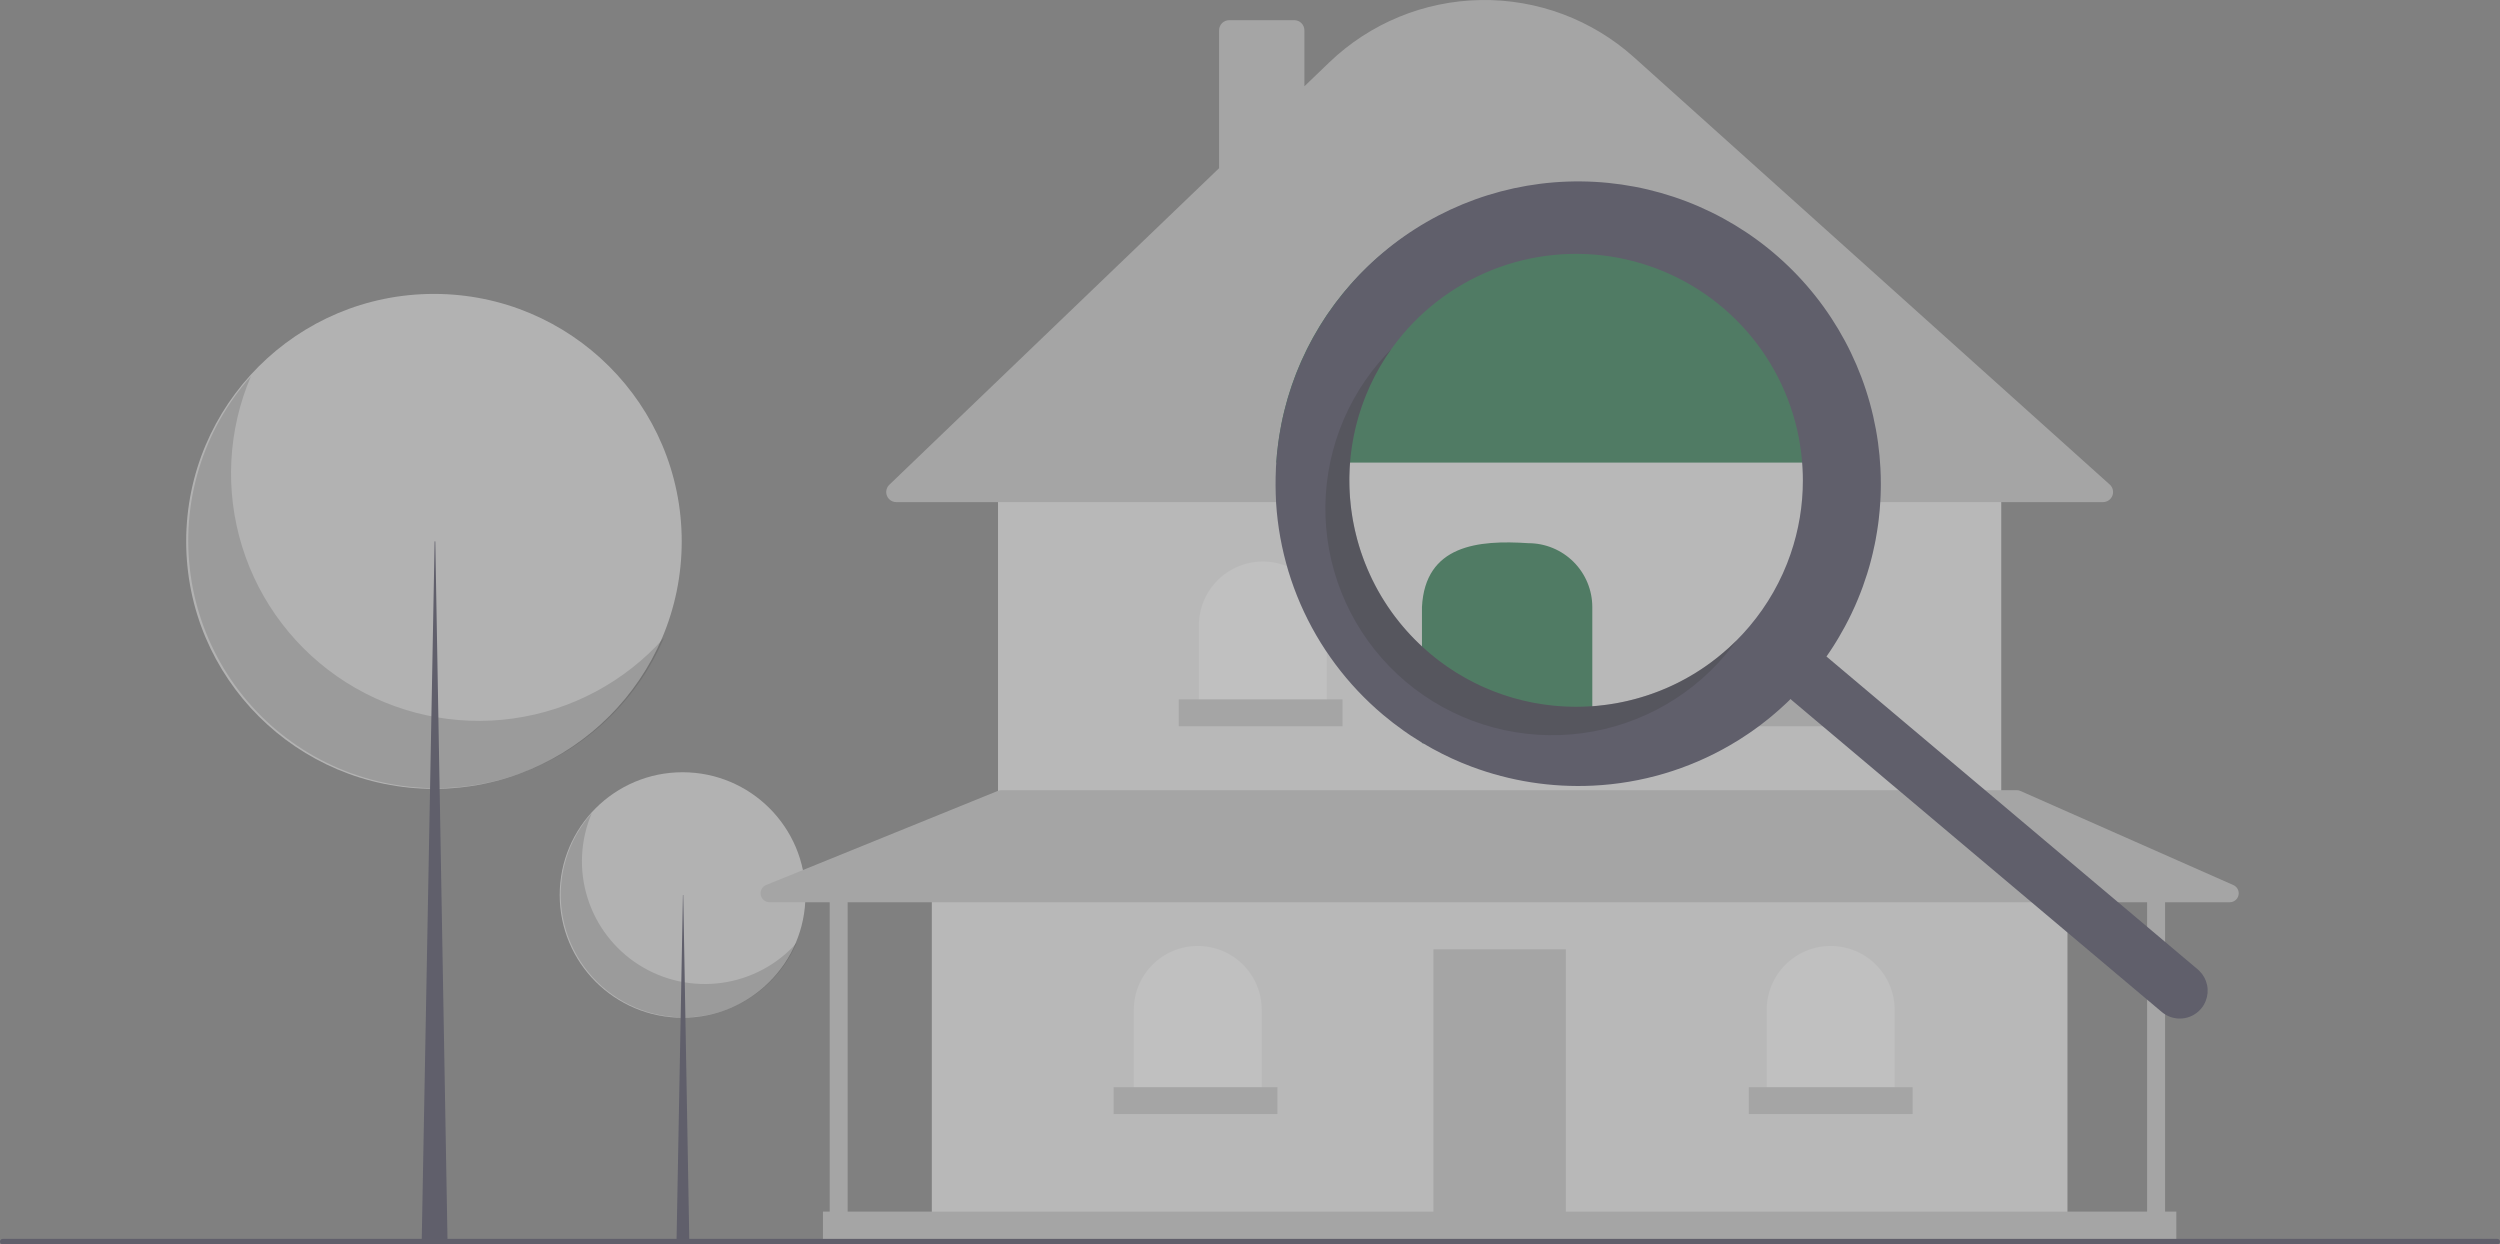 <svg width="221" height="110" viewBox="0 0 221 110" fill="none" xmlns="http://www.w3.org/2000/svg">
<rect x="0" y="0" width="221" height="110" fill="#808080" stroke="none"/>
<g opacity="0.5" clip-path="url(#clip0_477_3228)">
<path d="M60.34 89.967C66.34 89.967 71.203 85.109 71.203 79.117C71.203 73.125 66.34 68.267 60.34 68.267C54.34 68.267 49.477 73.125 49.477 79.117C49.477 85.109 54.34 89.967 60.34 89.967Z" fill="#E4E4E4"/>
<path opacity="0.2" d="M52.319 71.87C51.306 74.237 51.168 76.888 51.931 79.347C52.694 81.806 54.308 83.914 56.484 85.295C58.66 86.675 61.256 87.238 63.809 86.882C66.362 86.527 68.706 85.276 70.421 83.353C69.802 84.8 68.875 86.094 67.705 87.148C66.536 88.201 65.151 88.988 63.646 89.453C62.142 89.919 60.554 90.052 58.993 89.844C57.432 89.636 55.935 89.091 54.606 88.248C53.276 87.405 52.146 86.283 51.294 84.96C50.442 83.637 49.888 82.145 49.67 80.587C49.453 79.029 49.577 77.443 50.035 75.938C50.492 74.432 51.271 73.044 52.319 71.87Z" fill="black"/>
<path d="M60.37 79.117H60.4L60.937 109.879H59.803L60.37 79.117Z" fill="#3F3D56"/>
<path d="M38.361 69.734C50.458 69.734 60.264 59.94 60.264 47.858C60.264 35.776 50.458 25.982 38.361 25.982C26.265 25.982 16.459 35.776 16.459 47.858C16.459 59.94 26.265 69.734 38.361 69.734Z" fill="#E4E4E4"/>
<path opacity="0.2" d="M22.189 33.247C20.146 38.02 19.868 43.363 21.407 48.321C22.945 53.28 26.198 57.53 30.585 60.313C34.973 63.097 40.208 64.231 45.355 63.514C50.503 62.797 55.227 60.275 58.684 56.399C57.437 59.315 55.569 61.926 53.21 64.049C50.852 66.173 48.059 67.759 45.026 68.698C41.993 69.636 38.792 69.905 35.645 69.486C32.498 69.066 29.479 67.968 26.799 66.268C24.119 64.567 21.84 62.305 20.122 59.638C18.404 56.971 17.287 53.963 16.849 50.822C16.41 47.681 16.66 44.482 17.582 41.448C18.505 38.413 20.076 35.615 22.189 33.247Z" fill="black"/>
<path d="M38.42 47.858H38.481L39.564 109.878H37.277L38.42 47.858Z" fill="#3F3D56"/>
<path d="M182.764 77.777H82.373V107.501H182.764V77.777Z" fill="#F0F0F0"/>
<path d="M138.421 83.92H126.715V107.501H138.421V83.92Z" fill="#CACACA"/>
<path d="M176.91 42.703H88.225V70.049H176.91V42.703Z" fill="#F0F0F0"/>
<path d="M185.902 44.387H79.235C79.056 44.387 78.882 44.334 78.735 44.235C78.587 44.135 78.473 43.994 78.406 43.829C78.34 43.664 78.324 43.483 78.362 43.309C78.399 43.135 78.487 42.976 78.616 42.853L107.768 14.866V2.675C107.769 2.439 107.863 2.212 108.03 2.045C108.197 1.878 108.424 1.784 108.661 1.783H114.415C114.651 1.784 114.878 1.878 115.046 2.045C115.213 2.212 115.307 2.439 115.308 2.675V7.628L117.509 5.514C121.113 2.055 125.893 0.086 130.891 0.003C135.888 -0.08 140.731 1.729 144.448 5.067L186.499 42.833C186.634 42.953 186.728 43.112 186.77 43.287C186.813 43.462 186.801 43.646 186.736 43.815C186.671 43.983 186.557 44.128 186.408 44.23C186.259 44.333 186.083 44.387 185.902 44.387V44.387Z" fill="#CACACA"/>
<path d="M111.637 49.639C112.379 49.639 113.115 49.785 113.801 50.069C114.487 50.352 115.11 50.768 115.635 51.293C116.16 51.817 116.577 52.44 116.861 53.125C117.145 53.81 117.291 54.544 117.291 55.286V62.915H105.982V55.286C105.982 54.544 106.129 53.81 106.413 53.125C106.697 52.44 107.114 51.817 107.639 51.293C108.164 50.768 108.787 50.352 109.473 50.069C110.159 49.785 110.894 49.639 111.637 49.639Z" fill="white"/>
<path d="M132.569 49.737C134.068 49.737 135.506 50.333 136.567 51.392C137.627 52.451 138.223 53.887 138.223 55.385V63.014H126.914V55.385C126.914 53.887 127.51 52.451 128.57 51.392C129.631 50.333 131.069 49.737 132.569 49.737Z" fill="white"/>
<path d="M153.5 49.837C155 49.837 156.438 50.432 157.498 51.491C158.559 52.55 159.155 53.986 159.155 55.484V63.113H147.846V55.484C147.846 53.986 148.441 52.55 149.502 51.491C150.562 50.432 152.001 49.837 153.5 49.837Z" fill="white"/>
<path d="M161.832 83.623C163.332 83.623 164.77 84.218 165.83 85.277C166.891 86.336 167.487 87.772 167.487 89.27V96.899H156.178V89.27C156.178 87.772 156.773 86.336 157.834 85.277C158.894 84.218 160.333 83.623 161.832 83.623Z" fill="white"/>
<path d="M105.883 83.623C107.383 83.623 108.821 84.218 109.881 85.277C110.942 86.336 111.537 87.772 111.537 89.27V96.899H100.229V89.27C100.229 88.528 100.375 87.794 100.659 87.109C100.943 86.424 101.36 85.801 101.885 85.277C102.41 84.752 103.033 84.336 103.719 84.052C104.405 83.769 105.14 83.623 105.883 83.623Z" fill="white"/>
<path d="M197.43 78.241L178.598 69.918C178.496 69.874 178.387 69.851 178.276 69.851H88.525C88.422 69.851 88.321 69.87 88.226 69.909L67.727 78.232C67.557 78.301 67.415 78.427 67.328 78.589C67.24 78.75 67.212 78.938 67.247 79.118C67.282 79.298 67.379 79.461 67.522 79.578C67.664 79.695 67.842 79.758 68.026 79.758H73.344V107.104H72.749V109.878H192.386V107.104H191.394V79.758H197.109C197.291 79.758 197.467 79.696 197.609 79.582C197.75 79.467 197.848 79.308 197.885 79.13C197.923 78.952 197.898 78.767 197.815 78.605C197.732 78.443 197.596 78.314 197.43 78.241ZM189.806 107.104H74.932V79.758H189.806V107.104Z" fill="#CACACA"/>
<path d="M118.681 61.825H104.197V64.203H118.681V61.825Z" fill="#CACACA"/>
<path d="M139.909 61.825H125.426V64.203H139.909V61.825Z" fill="#CACACA"/>
<path d="M161.138 61.825H146.654V64.203H161.138V61.825Z" fill="#CACACA"/>
<path d="M169.075 96.107H154.592V98.485H169.075V96.107Z" fill="#CACACA"/>
<path d="M112.927 96.107H98.443V98.485H112.927V96.107Z" fill="#CACACA"/>
<path d="M220.757 110H0.243C0.179 110 0.117 109.974 0.071 109.929C0.026 109.883 0 109.822 0 109.757C0 109.693 0.026 109.631 0.071 109.586C0.117 109.54 0.179 109.514 0.243 109.514H220.757C220.821 109.514 220.883 109.54 220.929 109.586C220.974 109.631 221 109.693 221 109.757C221 109.822 220.974 109.883 220.929 109.929C220.883 109.974 220.821 110 220.757 110Z" fill="#3F3D56"/>
<path d="M165.293 42.295C165.293 42.451 165.291 42.608 165.288 42.764C165.286 42.951 165.281 43.136 165.274 43.322C165.266 43.485 165.259 43.645 165.249 43.806C165.22 44.342 165.174 44.877 165.111 45.413C165.096 45.549 165.079 45.683 165.06 45.819C165.045 45.923 165.03 46.03 165.013 46.137C164.996 46.256 164.979 46.375 164.96 46.494C164.921 46.746 164.877 46.999 164.829 47.251C164.804 47.378 164.78 47.504 164.753 47.63C164.702 47.88 164.646 48.133 164.588 48.383C164.583 48.402 164.578 48.424 164.573 48.444C164.544 48.568 164.515 48.689 164.483 48.813C164.474 48.849 164.466 48.883 164.454 48.92C164.432 49.012 164.408 49.104 164.384 49.196C164.35 49.325 164.316 49.451 164.279 49.58C164.221 49.779 164.163 49.976 164.102 50.175C164.094 50.196 164.088 50.217 164.082 50.238C163.966 50.614 163.842 50.986 163.705 51.355C163.635 51.549 163.56 51.746 163.484 51.94C163.409 52.135 163.331 52.329 163.251 52.521C163.173 52.708 163.093 52.895 163.013 53.079C162.993 53.123 162.974 53.167 162.952 53.21C162.867 53.402 162.779 53.589 162.689 53.776C162.687 53.779 162.687 53.783 162.684 53.786C162.614 53.936 162.538 54.087 162.463 54.235C162.463 54.239 162.461 54.244 162.458 54.247C162.385 54.393 162.31 54.538 162.232 54.682L162.108 54.917L162.093 54.944C161.938 55.233 161.777 55.52 161.607 55.804C161.571 55.867 161.534 55.93 161.498 55.991C161.461 56.054 161.423 56.117 161.384 56.178C161.359 56.221 161.333 56.265 161.303 56.309C161.252 56.391 161.201 56.476 161.148 56.559C161.138 56.576 161.126 56.593 161.116 56.61C161.024 56.753 160.931 56.894 160.839 57.037C160.725 57.21 160.608 57.38 160.489 57.55L157.849 61.77L157.734 61.675L157.703 61.646H157.7L157.596 61.559L157.309 61.316C157.221 61.401 157.136 61.486 157.049 61.568C157.015 61.602 156.978 61.634 156.944 61.668C156.917 61.692 156.893 61.716 156.866 61.741C152.302 66.193 146.23 68.771 139.852 68.965H139.845C135.018 69.097 130.239 67.971 125.98 65.696C125.885 65.648 125.793 65.599 125.7 65.543C125.146 65.242 124.604 64.924 124.071 64.584C124.069 64.582 124.066 64.582 124.064 64.579C123.446 64.142 122.844 63.676 122.255 63.181C119.099 60.523 116.602 57.172 114.959 53.389C113.317 49.606 112.575 45.495 112.79 41.377C112.798 41.215 112.807 41.054 112.819 40.892C112.858 40.304 112.918 39.719 112.999 39.136C113.021 38.973 113.046 38.811 113.07 38.65H165.045C165.147 39.393 165.218 40.141 165.257 40.892C165.281 41.36 165.293 41.827 165.293 42.295Z" fill="#F0F0F0"/>
<path d="M165.044 38.65C164.108 32.435 160.971 26.762 156.202 22.662C151.433 18.561 145.349 16.306 139.056 16.306C132.764 16.306 126.68 18.561 121.911 22.662C117.142 26.762 114.005 32.435 113.069 38.65C113.045 38.811 113.02 38.973 112.998 39.136C112.918 39.719 112.858 40.304 112.818 40.892H165.255C165.216 40.141 165.146 39.394 165.044 38.65Z" fill="#207647"/>
<path d="M140.76 65.696H125.701V53.665C125.979 48.166 130.684 47.722 135.105 48.017C135.848 48.017 136.583 48.163 137.269 48.447C137.955 48.731 138.579 49.147 139.104 49.671C139.629 50.196 140.045 50.818 140.329 51.503C140.613 52.189 140.76 52.923 140.76 53.665V65.696Z" fill="#207647"/>
<path d="M125.7 57.142V57.144C125.7 57.147 125.703 57.147 125.705 57.147L125.7 57.142ZM119.644 38.651C119.634 38.711 119.622 38.772 119.612 38.833C119.622 38.772 119.634 38.711 119.646 38.651H119.644ZM119.343 40.892C119.335 40.984 119.328 41.076 119.323 41.169C119.328 41.076 119.335 40.984 119.345 40.892C119.345 40.875 119.345 40.858 119.347 40.841C119.345 40.858 119.345 40.875 119.343 40.892ZM125.7 57.144C125.7 57.147 125.703 57.147 125.705 57.147L125.7 57.142V57.144ZM119.644 38.651C119.634 38.711 119.622 38.772 119.612 38.833C119.622 38.772 119.634 38.711 119.646 38.651H119.644ZM119.323 41.169C119.328 41.076 119.335 40.984 119.345 40.892C119.345 40.875 119.345 40.858 119.347 40.841C119.345 40.858 119.345 40.875 119.343 40.892C119.335 40.984 119.328 41.076 119.323 41.169ZM194.434 85.839C194.387 85.789 194.336 85.742 194.283 85.698L194.281 85.695L182.241 75.548L181.93 75.286L180.746 74.288L180.449 74.037L178.762 72.615L178.3 72.226L177.345 71.42L176.856 71.007L172.246 67.124L169.604 64.897L169.249 64.599L161.461 58.035C161.581 57.865 161.697 57.695 161.811 57.523C161.904 57.38 161.996 57.239 162.089 57.096C162.098 57.079 162.111 57.062 162.12 57.044C162.174 56.962 162.225 56.877 162.276 56.794C162.305 56.751 162.332 56.707 162.356 56.663C162.395 56.603 162.434 56.539 162.47 56.476C162.507 56.416 162.543 56.352 162.58 56.289C162.75 56.005 162.91 55.719 163.066 55.43L163.081 55.403L163.205 55.167C163.282 55.024 163.358 54.879 163.431 54.733C163.434 54.73 163.435 54.725 163.436 54.721C163.511 54.573 163.586 54.422 163.657 54.272C163.659 54.269 163.659 54.264 163.662 54.262C163.752 54.075 163.839 53.888 163.924 53.696C163.946 53.652 163.966 53.609 163.985 53.565C164.065 53.38 164.145 53.193 164.223 53.006C164.304 52.815 164.381 52.62 164.457 52.426C164.532 52.232 164.607 52.035 164.678 51.841C164.812 51.469 164.937 51.097 165.055 50.724C165.06 50.702 165.067 50.681 165.074 50.661C165.135 50.462 165.193 50.265 165.252 50.066C165.288 49.937 165.322 49.811 165.356 49.682C165.381 49.59 165.405 49.498 165.427 49.405C165.439 49.369 165.446 49.335 165.456 49.298C165.488 49.175 165.517 49.053 165.546 48.929C165.551 48.91 165.556 48.888 165.56 48.869C165.619 48.618 165.675 48.366 165.726 48.116C165.753 47.99 165.777 47.863 165.801 47.737C165.847 47.484 165.894 47.232 165.932 46.98C165.952 46.861 165.969 46.742 165.986 46.623C166.003 46.516 166.018 46.409 166.032 46.304C166.052 46.168 166.069 46.035 166.083 45.899C166.146 45.362 166.193 44.828 166.222 44.291C166.231 44.131 166.239 43.971 166.246 43.808C166.253 43.621 166.258 43.437 166.261 43.25C166.263 43.094 166.266 42.936 166.266 42.781C166.266 42.312 166.253 41.846 166.229 41.377C166.19 40.627 166.12 39.88 166.018 39.136C165.146 32.778 162.013 26.945 157.191 22.703C152.369 18.462 146.179 16.096 139.754 16.037C133.329 15.978 127.097 18.23 122.197 22.382C117.298 26.535 114.058 32.309 113.07 38.651C113.046 38.811 113.021 38.974 112.999 39.136C112.919 39.719 112.859 40.304 112.819 40.892C112.807 41.054 112.798 41.215 112.79 41.377C112.575 45.495 113.317 49.606 114.959 53.389C116.602 57.172 119.099 60.523 122.255 63.181C122.844 63.676 123.446 64.142 124.064 64.579C124.066 64.582 124.069 64.582 124.071 64.584C124.278 64.73 124.485 64.873 124.694 65.014C125.027 65.233 125.362 65.446 125.7 65.65C125.727 65.665 125.754 65.682 125.78 65.696C126.072 65.871 126.366 66.039 126.661 66.201H126.663C127.758 66.803 128.895 67.325 130.064 67.765C133.496 69.055 137.156 69.628 140.818 69.451H140.825C145.099 69.244 149.261 68.014 152.959 65.864C153.497 65.553 154.027 65.221 154.545 64.866C154.673 64.778 154.805 64.689 154.931 64.599C155.087 64.49 155.242 64.376 155.398 64.261C155.4 64.261 155.4 64.259 155.403 64.259C155.414 64.249 155.426 64.24 155.439 64.232C155.544 64.152 155.651 64.072 155.753 63.994C155.78 63.975 155.806 63.955 155.833 63.934C155.84 63.929 155.847 63.923 155.852 63.916C155.913 63.873 155.972 63.824 156.032 63.778C156.093 63.732 156.152 63.683 156.212 63.635C156.223 63.628 156.232 63.621 156.242 63.613C156.31 63.557 156.378 63.504 156.446 63.448C156.516 63.392 156.584 63.334 156.65 63.278C156.718 63.222 156.784 63.166 156.852 63.108C156.91 63.059 156.971 63.008 157.029 62.955C157.049 62.94 157.066 62.923 157.085 62.906C157.093 62.899 157.101 62.893 157.109 62.887C157.19 62.819 157.267 62.748 157.345 62.678C157.365 62.661 157.382 62.644 157.401 62.627C157.52 62.52 157.639 62.413 157.756 62.302C157.783 62.277 157.812 62.251 157.839 62.226C157.866 62.202 157.89 62.178 157.917 62.154C157.951 62.12 157.987 62.088 158.021 62.054C158.109 61.971 158.194 61.886 158.281 61.801L158.568 62.044L158.673 62.132H158.675L158.707 62.161L158.821 62.256L160.518 63.688L160.555 63.72L160.584 63.742L160.776 63.904L161.16 64.23L161.544 64.553L161.6 64.599L163.387 66.104L163.635 66.313L165.359 67.765L174.281 75.286L174.593 75.548L186.805 85.839L189.936 88.478L191.101 89.459C191.348 89.668 191.634 89.826 191.942 89.925C192.251 90.023 192.576 90.06 192.898 90.033C193.221 90.006 193.535 89.916 193.823 89.767C194.11 89.619 194.366 89.415 194.575 89.168C194.75 88.963 194.889 88.73 194.986 88.478C195.162 88.033 195.204 87.545 195.106 87.076C195.008 86.607 194.774 86.177 194.434 85.839ZM124.008 29.549C126.447 26.663 129.654 24.524 133.259 23.38C136.863 22.237 140.718 22.135 144.378 23.087C148.038 24.038 151.354 26.005 153.942 28.759C156.531 31.513 158.286 34.942 159.006 38.651C159.037 38.813 159.067 38.974 159.093 39.136C159.193 39.717 159.266 40.304 159.31 40.892C159.322 41.054 159.334 41.215 159.341 41.377C159.363 41.742 159.373 42.108 159.373 42.473C159.374 44.682 159.008 46.876 158.289 48.966V48.968C157.485 51.311 156.25 53.483 154.649 55.374C154.615 55.413 154.581 55.454 154.545 55.493C154.224 55.872 153.886 56.236 153.538 56.583C153.536 56.586 153.533 56.59 153.531 56.593C153.412 56.712 153.29 56.833 153.168 56.945C152.92 57.185 152.668 57.414 152.41 57.632C152.023 57.97 151.627 58.286 151.221 58.582C151.085 58.681 150.949 58.778 150.81 58.876C150.674 58.973 150.535 59.065 150.397 59.157C150.12 59.342 149.838 59.519 149.553 59.687C149.412 59.772 149.266 59.854 149.123 59.934C148.979 60.017 148.834 60.094 148.688 60.17C148.542 60.247 148.396 60.323 148.248 60.396C147.953 60.544 147.657 60.682 147.355 60.811C147.205 60.879 147.054 60.942 146.903 61C146.808 61.039 146.716 61.078 146.621 61.112C146.584 61.129 146.546 61.144 146.507 61.156C146.456 61.178 146.405 61.197 146.354 61.214C146.337 61.221 146.32 61.228 146.303 61.233C146.198 61.275 146.096 61.311 145.989 61.347C145.836 61.403 145.683 61.454 145.527 61.503C145.371 61.554 145.218 61.602 145.063 61.646C144.907 61.695 144.749 61.738 144.593 61.78C144.435 61.823 144.28 61.865 144.122 61.901C143.954 61.945 143.786 61.984 143.616 62.02C143.468 62.054 143.322 62.083 143.174 62.11C143.035 62.139 142.894 62.163 142.755 62.188C142.561 62.222 142.366 62.253 142.169 62.28C142.062 62.297 141.958 62.312 141.851 62.321C141.805 62.328 141.761 62.333 141.717 62.338C141.581 62.358 141.445 62.372 141.311 62.384C141.275 62.387 141.241 62.392 141.207 62.394C141.058 62.409 140.908 62.421 140.759 62.433C140.441 62.455 140.125 62.469 139.806 62.477C139.646 62.479 139.483 62.481 139.322 62.481C139.162 62.481 139.002 62.479 138.841 62.474C138.841 62.474 138.841 62.477 138.839 62.474C138.836 62.477 138.836 62.477 138.834 62.474C138.833 62.474 138.833 62.475 138.833 62.475C138.832 62.475 138.832 62.475 138.831 62.475C138.831 62.475 138.83 62.475 138.83 62.475C138.83 62.475 138.829 62.474 138.829 62.474C138.821 62.477 138.813 62.477 138.805 62.474C138.69 62.474 138.576 62.469 138.464 62.462C138.382 62.46 138.296 62.457 138.211 62.45C138.097 62.445 137.983 62.438 137.869 62.428C137.832 62.428 137.796 62.423 137.759 62.421C137.742 62.42 137.725 62.419 137.708 62.416C137.591 62.406 137.472 62.397 137.356 62.384C137.297 62.38 137.237 62.375 137.178 62.367C137.001 62.348 136.823 62.326 136.648 62.302C136.449 62.278 136.249 62.248 136.052 62.212C135.96 62.2 135.87 62.183 135.78 62.166C135.661 62.146 135.542 62.124 135.423 62.1C135.299 62.076 135.175 62.052 135.051 62.023C134.951 62.001 134.849 61.979 134.749 61.955C134.701 61.945 134.652 61.933 134.606 61.92C134.351 61.86 134.098 61.794 133.847 61.721C133.689 61.678 133.531 61.632 133.376 61.583C133.162 61.517 132.95 61.447 132.739 61.372C132.656 61.345 132.576 61.316 132.493 61.284C132.41 61.258 132.33 61.226 132.248 61.194C132.172 61.168 132.097 61.139 132.024 61.109C131.902 61.063 131.783 61.015 131.664 60.966C131.418 60.867 131.178 60.762 130.937 60.651C130.801 60.585 130.665 60.522 130.531 60.456C130.004 60.201 129.484 59.918 128.973 59.606C128.846 59.531 128.72 59.451 128.593 59.371C128.435 59.274 128.282 59.172 128.129 59.07C128.044 59.011 127.961 58.956 127.879 58.897C127.725 58.791 127.575 58.681 127.426 58.572C127.349 58.516 127.271 58.458 127.195 58.4C126.926 58.196 126.661 57.982 126.4 57.763C126.276 57.659 126.152 57.552 126.031 57.443C125.98 57.399 125.929 57.353 125.878 57.307C125.819 57.253 125.761 57.202 125.705 57.147L125.7 57.142C125.615 57.066 125.53 56.986 125.447 56.906C125.319 56.785 125.192 56.661 125.071 56.535C124.944 56.411 124.823 56.282 124.703 56.156C124.582 56.03 124.465 55.901 124.351 55.77C124.234 55.641 124.12 55.51 124.008 55.376C123.899 55.25 123.792 55.119 123.69 54.99C123.442 54.684 123.205 54.373 122.98 54.055C122.875 53.91 122.775 53.764 122.678 53.616C122.574 53.465 122.474 53.312 122.379 53.159C122.279 53.006 122.185 52.851 122.092 52.693C122.09 52.688 122.087 52.683 122.083 52.679C121.9 52.37 121.725 52.059 121.562 51.744C121.394 51.423 121.236 51.099 121.088 50.772C121.013 50.61 120.94 50.445 120.872 50.279C120.731 49.947 120.599 49.614 120.478 49.277C120.417 49.114 120.361 48.951 120.305 48.786C120.303 48.775 120.3 48.764 120.296 48.755C120.184 48.419 120.082 48.082 119.992 47.742C119.989 47.737 119.989 47.732 119.987 47.727C119.941 47.56 119.897 47.392 119.858 47.222C119.819 47.074 119.785 46.926 119.753 46.776C119.717 46.608 119.68 46.44 119.649 46.27C119.632 46.183 119.615 46.096 119.6 46.008C119.586 45.935 119.573 45.86 119.561 45.787C119.549 45.714 119.537 45.639 119.525 45.564C119.5 45.416 119.479 45.268 119.459 45.119C119.435 44.945 119.415 44.77 119.396 44.593C119.374 44.381 119.355 44.17 119.338 43.956C119.325 43.813 119.318 43.667 119.311 43.522C119.304 43.388 119.296 43.255 119.294 43.121C119.291 43.114 119.291 43.106 119.294 43.099C119.294 43.099 119.293 43.098 119.293 43.098C119.293 43.098 119.293 43.097 119.293 43.097C119.293 43.096 119.293 43.096 119.293 43.095C119.293 43.095 119.294 43.095 119.294 43.094C119.291 43.092 119.291 43.092 119.294 43.089C119.294 43.089 119.293 43.089 119.293 43.088C119.293 43.088 119.293 43.087 119.293 43.087C119.293 43.087 119.293 43.086 119.293 43.086C119.293 43.085 119.294 43.085 119.294 43.084C119.291 43.031 119.289 42.978 119.289 42.924C119.284 42.767 119.282 42.609 119.282 42.451C119.282 42.307 119.284 42.167 119.287 42.023C119.291 41.824 119.299 41.625 119.308 41.426C119.308 41.382 119.313 41.341 119.316 41.297C119.318 41.254 119.321 41.212 119.323 41.169C119.328 41.076 119.335 40.984 119.345 40.892C119.345 40.875 119.345 40.858 119.347 40.841C119.355 40.736 119.364 40.632 119.374 40.528C119.394 40.319 119.418 40.108 119.445 39.899C119.459 39.794 119.471 39.69 119.488 39.585C119.498 39.513 119.51 39.437 119.522 39.362C119.532 39.287 119.544 39.212 119.559 39.136C119.576 39.037 119.593 38.935 119.612 38.833C119.622 38.772 119.634 38.711 119.646 38.651C119.693 38.408 119.744 38.165 119.8 37.922C119.855 37.677 119.919 37.434 119.987 37.191C120.052 36.946 120.125 36.701 120.203 36.455C120.24 36.332 120.279 36.21 120.322 36.089C120.402 35.843 120.488 35.601 120.582 35.36C120.626 35.241 120.672 35.12 120.723 35.001C120.821 34.761 120.923 34.52 121.027 34.285C121.081 34.166 121.134 34.047 121.193 33.928C121.302 33.692 121.416 33.456 121.54 33.226C121.659 32.99 121.788 32.76 121.92 32.531C122.051 32.303 122.187 32.075 122.33 31.849C122.396 31.737 122.469 31.623 122.544 31.514C122.69 31.291 122.843 31.067 122.999 30.849C123.313 30.407 123.651 29.972 124.008 29.549ZM119.343 40.892C119.335 40.984 119.328 41.076 119.323 41.169C119.328 41.076 119.335 40.984 119.345 40.892C119.345 40.875 119.345 40.858 119.347 40.841C119.345 40.858 119.345 40.875 119.343 40.892ZM119.644 38.651C119.634 38.711 119.622 38.772 119.612 38.833C119.622 38.772 119.634 38.711 119.646 38.651H119.644ZM125.7 57.142V57.144C125.7 57.147 125.703 57.147 125.705 57.147L125.7 57.142Z" fill="#3F3D56"/>
<path opacity="0.3" d="M126.401 57.763C122.555 54.522 120.07 49.955 119.44 44.969C118.81 39.983 120.08 34.942 122.999 30.848C122.616 31.234 122.245 31.638 121.887 32.06C120.19 34.069 118.905 36.393 118.107 38.898C117.308 41.404 117.011 44.041 117.234 46.661C117.456 49.281 118.193 51.831 119.402 54.167C120.611 56.502 122.269 58.577 124.281 60.273C128.344 63.697 133.603 65.369 138.9 64.921C144.197 64.472 149.1 61.941 152.528 57.883C152.885 57.46 153.221 57.027 153.537 56.584C149.987 60.146 145.226 62.245 140.199 62.464C135.172 62.682 130.246 61.004 126.401 57.763Z" fill="black"/>
</g>
<defs>
<clipPath id="clip0_477_3228">
<rect width="221" height="110" fill="white"/>
</clipPath>
</defs>
</svg>
